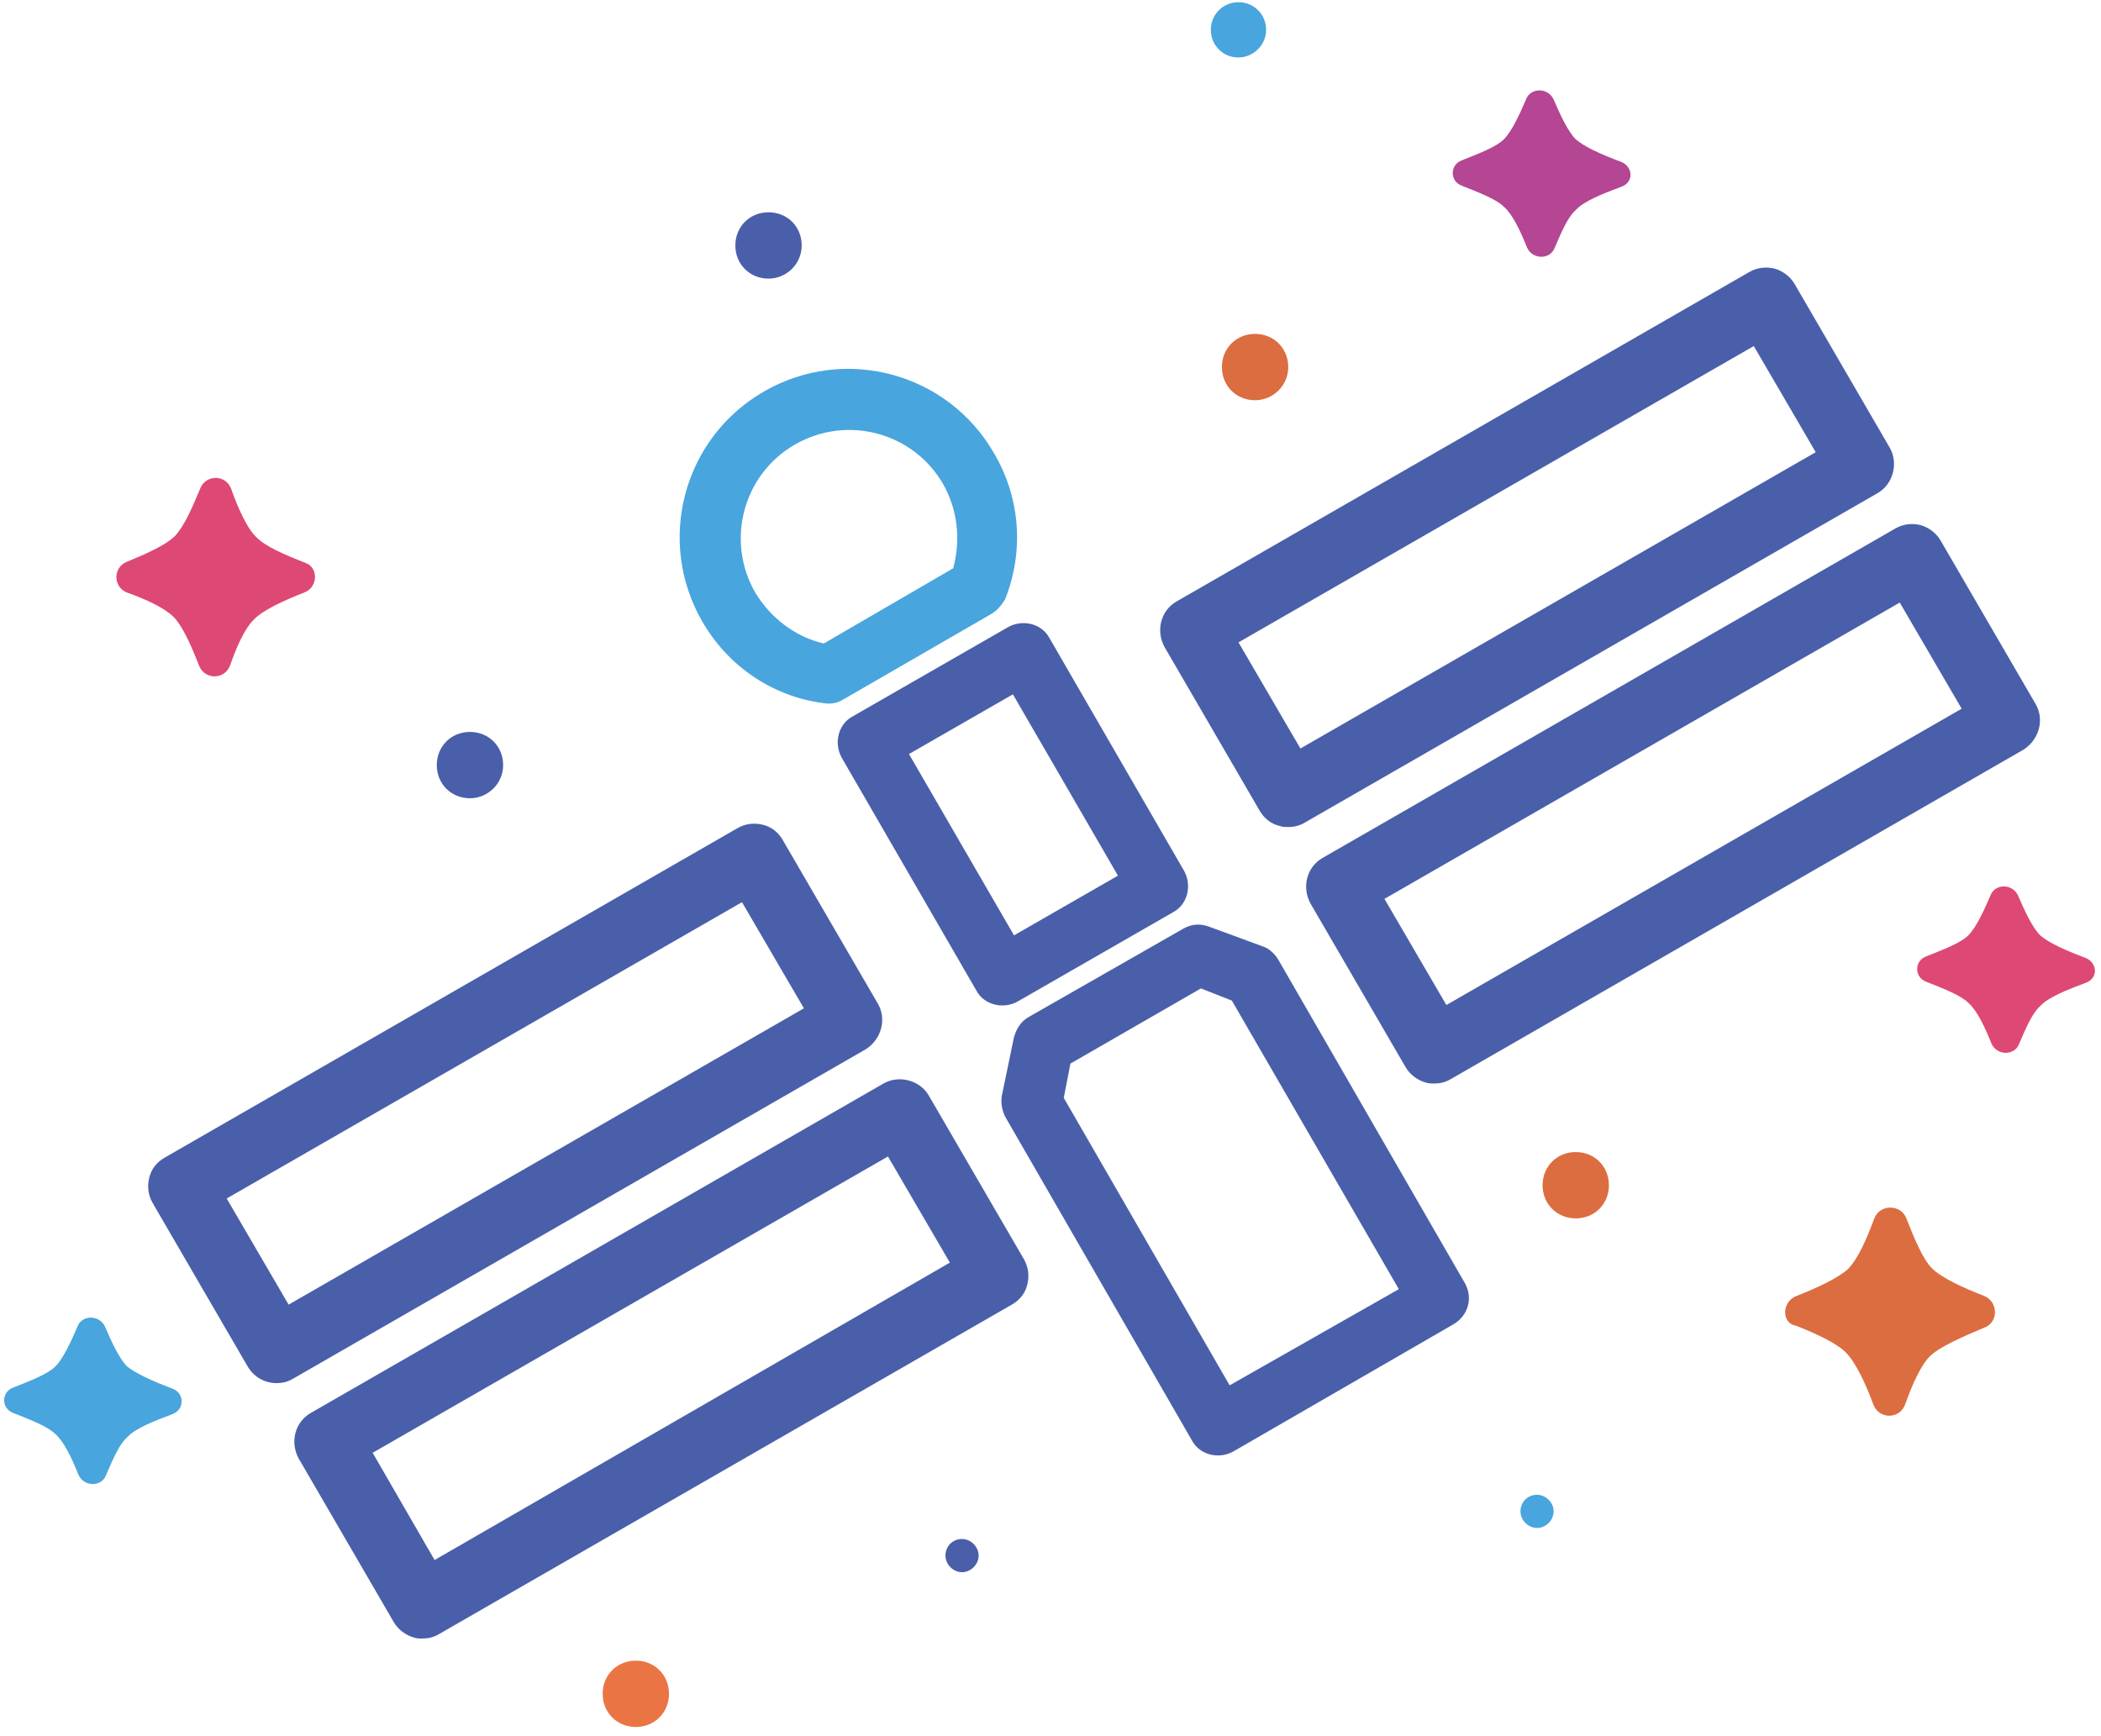 <svg width="190" height="157" viewBox="0 0 190 157" fill="none" xmlns="http://www.w3.org/2000/svg">
<path fill-rule="evenodd" clip-rule="evenodd" d="M188.6 88.9C187 89.5 185.2 90.2 184.5 91C183.8 91.6 183.2 93 182.6 94.4C182.2 95.5 180.6 95.5 180.1 94.4C179.5 92.9 178.8 91.4 178 90.7C177.3 90 175.7 89.4 174.2 88.8C173.1 88.4 173.1 86.9 174.2 86.5C175.7 85.9 177.3 85.3 178 84.6C178.7 83.9 179.4 82.4 180 81C180.4 79.9 182 79.9 182.5 81C183.1 82.4 183.8 83.9 184.5 84.6C185.3 85.3 186.9 86 188.5 86.6C189.7 87 189.8 88.5 188.6 88.9Z" fill="#DE4875"/>
<path fill-rule="evenodd" clip-rule="evenodd" d="M184.1 63.7L175.5 48.9C175.1 48.2 174.4 47.7 173.7 47.5C172.9 47.3 172.1 47.4 171.4 47.8L119.6 77.6C118.2 78.4 117.7 80.2 118.5 81.7L127.1 96.5C127.5 97.2 128.2 97.7 128.9 97.9C129.2 98 129.4 98 129.7 98C130.2 98 130.7 97.9 131.2 97.6L183 67.8C184.4 66.9 184.9 65.1 184.1 63.7ZM130.8 90.9L125.2 81.3L171.8 54.5L177.4 64.1L130.8 90.9Z" fill="#495FA9"/>
<path fill-rule="evenodd" clip-rule="evenodd" d="M170.9 40.5L162.3 25.7C161.9 25 161.2 24.5 160.5 24.3C159.7 24.1 158.9 24.2 158.2 24.6L106.4 54.4C105 55.2 104.5 57 105.3 58.5L113.9 73.3C114.3 74 114.9 74.5 115.7 74.7C116 74.8 116.2 74.8 116.5 74.8C117 74.8 117.5 74.7 118 74.4L169.8 44.6C171.2 43.8 171.7 41.9 170.9 40.5ZM117.6 67.7L112 58.1L158.6 31.3L164.2 40.9L117.6 67.7Z" fill="#495FA9"/>
<path fill-rule="evenodd" clip-rule="evenodd" d="M146.6 16.9C145 17.5 143.2 18.2 142.5 19C141.8 19.6 141.2 21 140.6 22.4C140.2 23.5 138.6 23.5 138.1 22.4C137.5 20.9 136.8 19.4 136 18.7C135.3 18 133.7 17.4 132.2 16.8C131.1 16.4 131.1 14.9 132.2 14.5C133.7 13.9 135.3 13.3 136 12.6C136.7 11.9 137.4 10.4 138 9C138.4 7.9 140 7.9 140.5 9C141.1 10.4 141.8 11.9 142.5 12.6C143.3 13.3 144.9 14 146.5 14.6C147.7 15 147.8 16.5 146.6 16.9Z" fill="#B44694"/>
<path fill-rule="evenodd" clip-rule="evenodd" d="M113.5 36.2C111.8 36.2 110.5 34.9 110.5 33.2C110.5 31.5 111.8 30.2 113.5 30.2C115.2 30.2 116.5 31.5 116.5 33.2C116.5 34.9 115.1 36.2 113.5 36.2Z" fill="#DC6D40"/>
<path fill-rule="evenodd" clip-rule="evenodd" d="M112 5.2C110.6 5.2 109.5 4.1 109.5 2.7C109.5 1.3 110.6 0.2 112 0.2C113.4 0.2 114.5 1.3 114.5 2.7C114.5 4.1 113.3 5.2 112 5.2Z" fill="#48A5DD"/>
<path fill-rule="evenodd" clip-rule="evenodd" d="M107.1 78.8L94.9 57.7C94.2 56.4 92.5 56 91.2 56.7L77.1 64.8C75.8 65.5 75.4 67.2 76.1 68.5L88.3 89.6C89 90.9 90.7 91.3 92 90.6L106.1 82.5C107.4 81.8 107.8 80.1 107.1 78.8ZM91.7 84.6L82.2 68.2L91.6 62.8L101.1 79.2L91.7 84.6Z" fill="#495FA9"/>
<path fill-rule="evenodd" clip-rule="evenodd" d="M89.9 41C85.7 33.7 76.4 31.2 69.1 35.4C61.8 39.6 59.3 48.9 63.5 56.2C65.8 60.2 69.8 63 74.5 63.6C75.1 63.7 75.7 63.6 76.2 63.3L89.7 55.5C90.2 55.2 90.6 54.7 90.9 54.2C92.6 49.9 92.3 45.1 89.9 41ZM86.2 51.4L74.5 58.2C71.9 57.6 69.7 55.9 68.3 53.6C65.6 48.9 67.2 42.9 71.9 40.2C76.6 37.5 82.6 39.1 85.3 43.8C86.6 46.1 86.9 48.8 86.2 51.4Z" fill="#48A5DD"/>
<path fill-rule="evenodd" clip-rule="evenodd" d="M69.5 25.2C67.8 25.2 66.5 23.9 66.5 22.2C66.5 20.5 67.8 19.2 69.5 19.2C71.2 19.2 72.5 20.5 72.5 22.2C72.5 23.9 71.1 25.2 69.5 25.2Z" fill="#495FA9"/>
<path fill-rule="evenodd" clip-rule="evenodd" d="M42.5 72.2C40.8 72.2 39.5 70.9 39.5 69.2C39.5 67.5 40.8 66.2 42.5 66.2C44.2 66.2 45.5 67.5 45.5 69.2C45.5 70.9 44.1 72.2 42.5 72.2Z" fill="#495FA9"/>
<path fill-rule="evenodd" clip-rule="evenodd" d="M27.5 53.6C25.7 54.3 23.7 55.2 22.9 56.1C22.1 56.9 21.4 58.5 20.8 60.2C20.3 61.5 18.5 61.5 18 60.2C17.3 58.4 16.5 56.6 15.7 55.8C14.9 55 13.2 54.2 11.5 53.6C10.2 53.1 10.2 51.3 11.5 50.8C13.2 50.1 15 49.3 15.8 48.5C16.6 47.7 17.4 45.9 18.1 44.2C18.6 42.9 20.4 42.9 20.9 44.2C21.5 45.9 22.3 47.7 23.1 48.5C23.9 49.4 25.8 50.2 27.6 50.9C28.8 51.3 28.8 53.1 27.5 53.6Z" fill="#DE4875"/>
<path fill-rule="evenodd" clip-rule="evenodd" d="M15.6 125.6C16.7 126 16.7 127.5 15.6 127.9C14 128.5 12.2 129.2 11.5 130C10.8 130.6 10.2 132 9.6 133.4C9.2 134.5 7.6 134.5 7.1 133.4C6.5 131.9 5.8 130.4 5 129.7C4.3 129 2.7 128.4 1.2 127.8C0.1 127.4 0.1 125.9 1.2 125.5C2.7 124.9 4.3 124.3 5 123.6C5.7 122.9 6.4 121.4 7 120C7.4 118.9 9 118.9 9.5 120C10.1 121.4 10.8 122.9 11.5 123.6C12.4 124.3 14 125 15.6 125.6Z" fill="#48A5DD"/>
<path fill-rule="evenodd" clip-rule="evenodd" d="M79.4 90.8L70.8 76C70.4 75.3 69.8 74.8 69 74.6C68.2 74.4 67.4 74.5 66.7 74.9L14.9 104.7C14.2 105.1 13.7 105.7 13.5 106.5C13.3 107.3 13.4 108.1 13.8 108.8L22.4 123.6C23 124.6 24 125.1 25 125.1C25.5 125.1 26 125 26.5 124.7L78.3 94.9C79.7 94 80.2 92.2 79.4 90.8ZM26.1 118L20.5 108.4L67.1 81.6L72.7 91.2L26.1 118Z" fill="#495FA9"/>
<path fill-rule="evenodd" clip-rule="evenodd" d="M92.6 113.9L84 99.1C83.2 97.7 81.3 97.2 79.9 98L28.1 127.8C26.7 128.6 26.2 130.4 27 131.9L35.6 146.7C36 147.4 36.7 147.9 37.4 148.1C37.7 148.2 37.9 148.2 38.2 148.2C38.7 148.2 39.2 148.1 39.7 147.8L91.5 118C92.2 117.6 92.7 117 92.9 116.2C93.1 115.4 93 114.6 92.6 113.9ZM39.3 141.1L33.7 131.4L80.3 104.6L85.9 114.2L39.3 141.1Z" fill="#495FA9"/>
<path fill-rule="evenodd" clip-rule="evenodd" d="M57.5 150.2C59.2 150.2 60.5 151.5 60.5 153.2C60.5 154.9 59.2 156.2 57.5 156.2C55.8 156.2 54.5 154.9 54.5 153.2C54.5 151.5 55.8 150.2 57.5 150.2Z" fill="#EB7444"/>
<path fill-rule="evenodd" clip-rule="evenodd" d="M87 139.2C87.8 139.2 88.5 139.9 88.5 140.7C88.5 141.5 87.8 142.2 87 142.2C86.2 142.2 85.5 141.5 85.5 140.7C85.5 139.9 86.1 139.2 87 139.2Z" fill="#495FA9"/>
<path fill-rule="evenodd" clip-rule="evenodd" d="M132.5 116.1L115.6 86.8C115.3 86.3 114.8 85.8 114.2 85.6L109.3 83.8C108.5 83.5 107.7 83.6 107 84L93 92C92.3 92.4 91.9 93.1 91.7 93.8L90.6 99.1C90.5 99.7 90.6 100.4 90.9 101L107.8 130.3C108.5 131.6 110.2 132 111.5 131.3L131.4 119.8C132.8 119 133.2 117.4 132.5 116.1ZM111.2 125.3L96.2 99.3L96.8 96.2L108.6 89.4L111.4 90.5L126.5 116.6L111.2 125.3Z" fill="#495FA9"/>
<path fill-rule="evenodd" clip-rule="evenodd" d="M139 135.2C139.8 135.2 140.5 135.9 140.5 136.7C140.5 137.5 139.8 138.2 139 138.2C138.2 138.2 137.5 137.5 137.5 136.7C137.5 135.9 138.1 135.2 139 135.2Z" fill="#48A5DD"/>
<path fill-rule="evenodd" clip-rule="evenodd" d="M142.5 104.2C144.2 104.2 145.5 105.5 145.5 107.2C145.5 108.9 144.2 110.2 142.5 110.2C140.8 110.2 139.5 108.9 139.5 107.2C139.5 105.5 140.8 104.2 142.5 104.2Z" fill="#DC6D40"/>
<path fill-rule="evenodd" clip-rule="evenodd" d="M162.5 117.2C164.3 116.5 166.2 115.6 167.1 114.8C168 113.9 168.8 112.1 169.5 110.2C170 108.9 171.9 108.9 172.4 110.2C173.1 112 173.9 113.9 174.7 114.7C175.6 115.6 177.6 116.5 179.4 117.2C180.7 117.7 180.8 119.6 179.4 120.1C177.5 120.9 175.4 121.8 174.5 122.7C173.7 123.5 172.9 125.3 172.3 127C171.8 128.4 169.9 128.4 169.4 127C168.7 125.1 167.8 123.2 166.9 122.3C166.1 121.5 164.2 120.6 162.4 119.9C161.1 119.7 161.1 117.7 162.5 117.2Z" fill="#DC6D40"/>
</svg>
